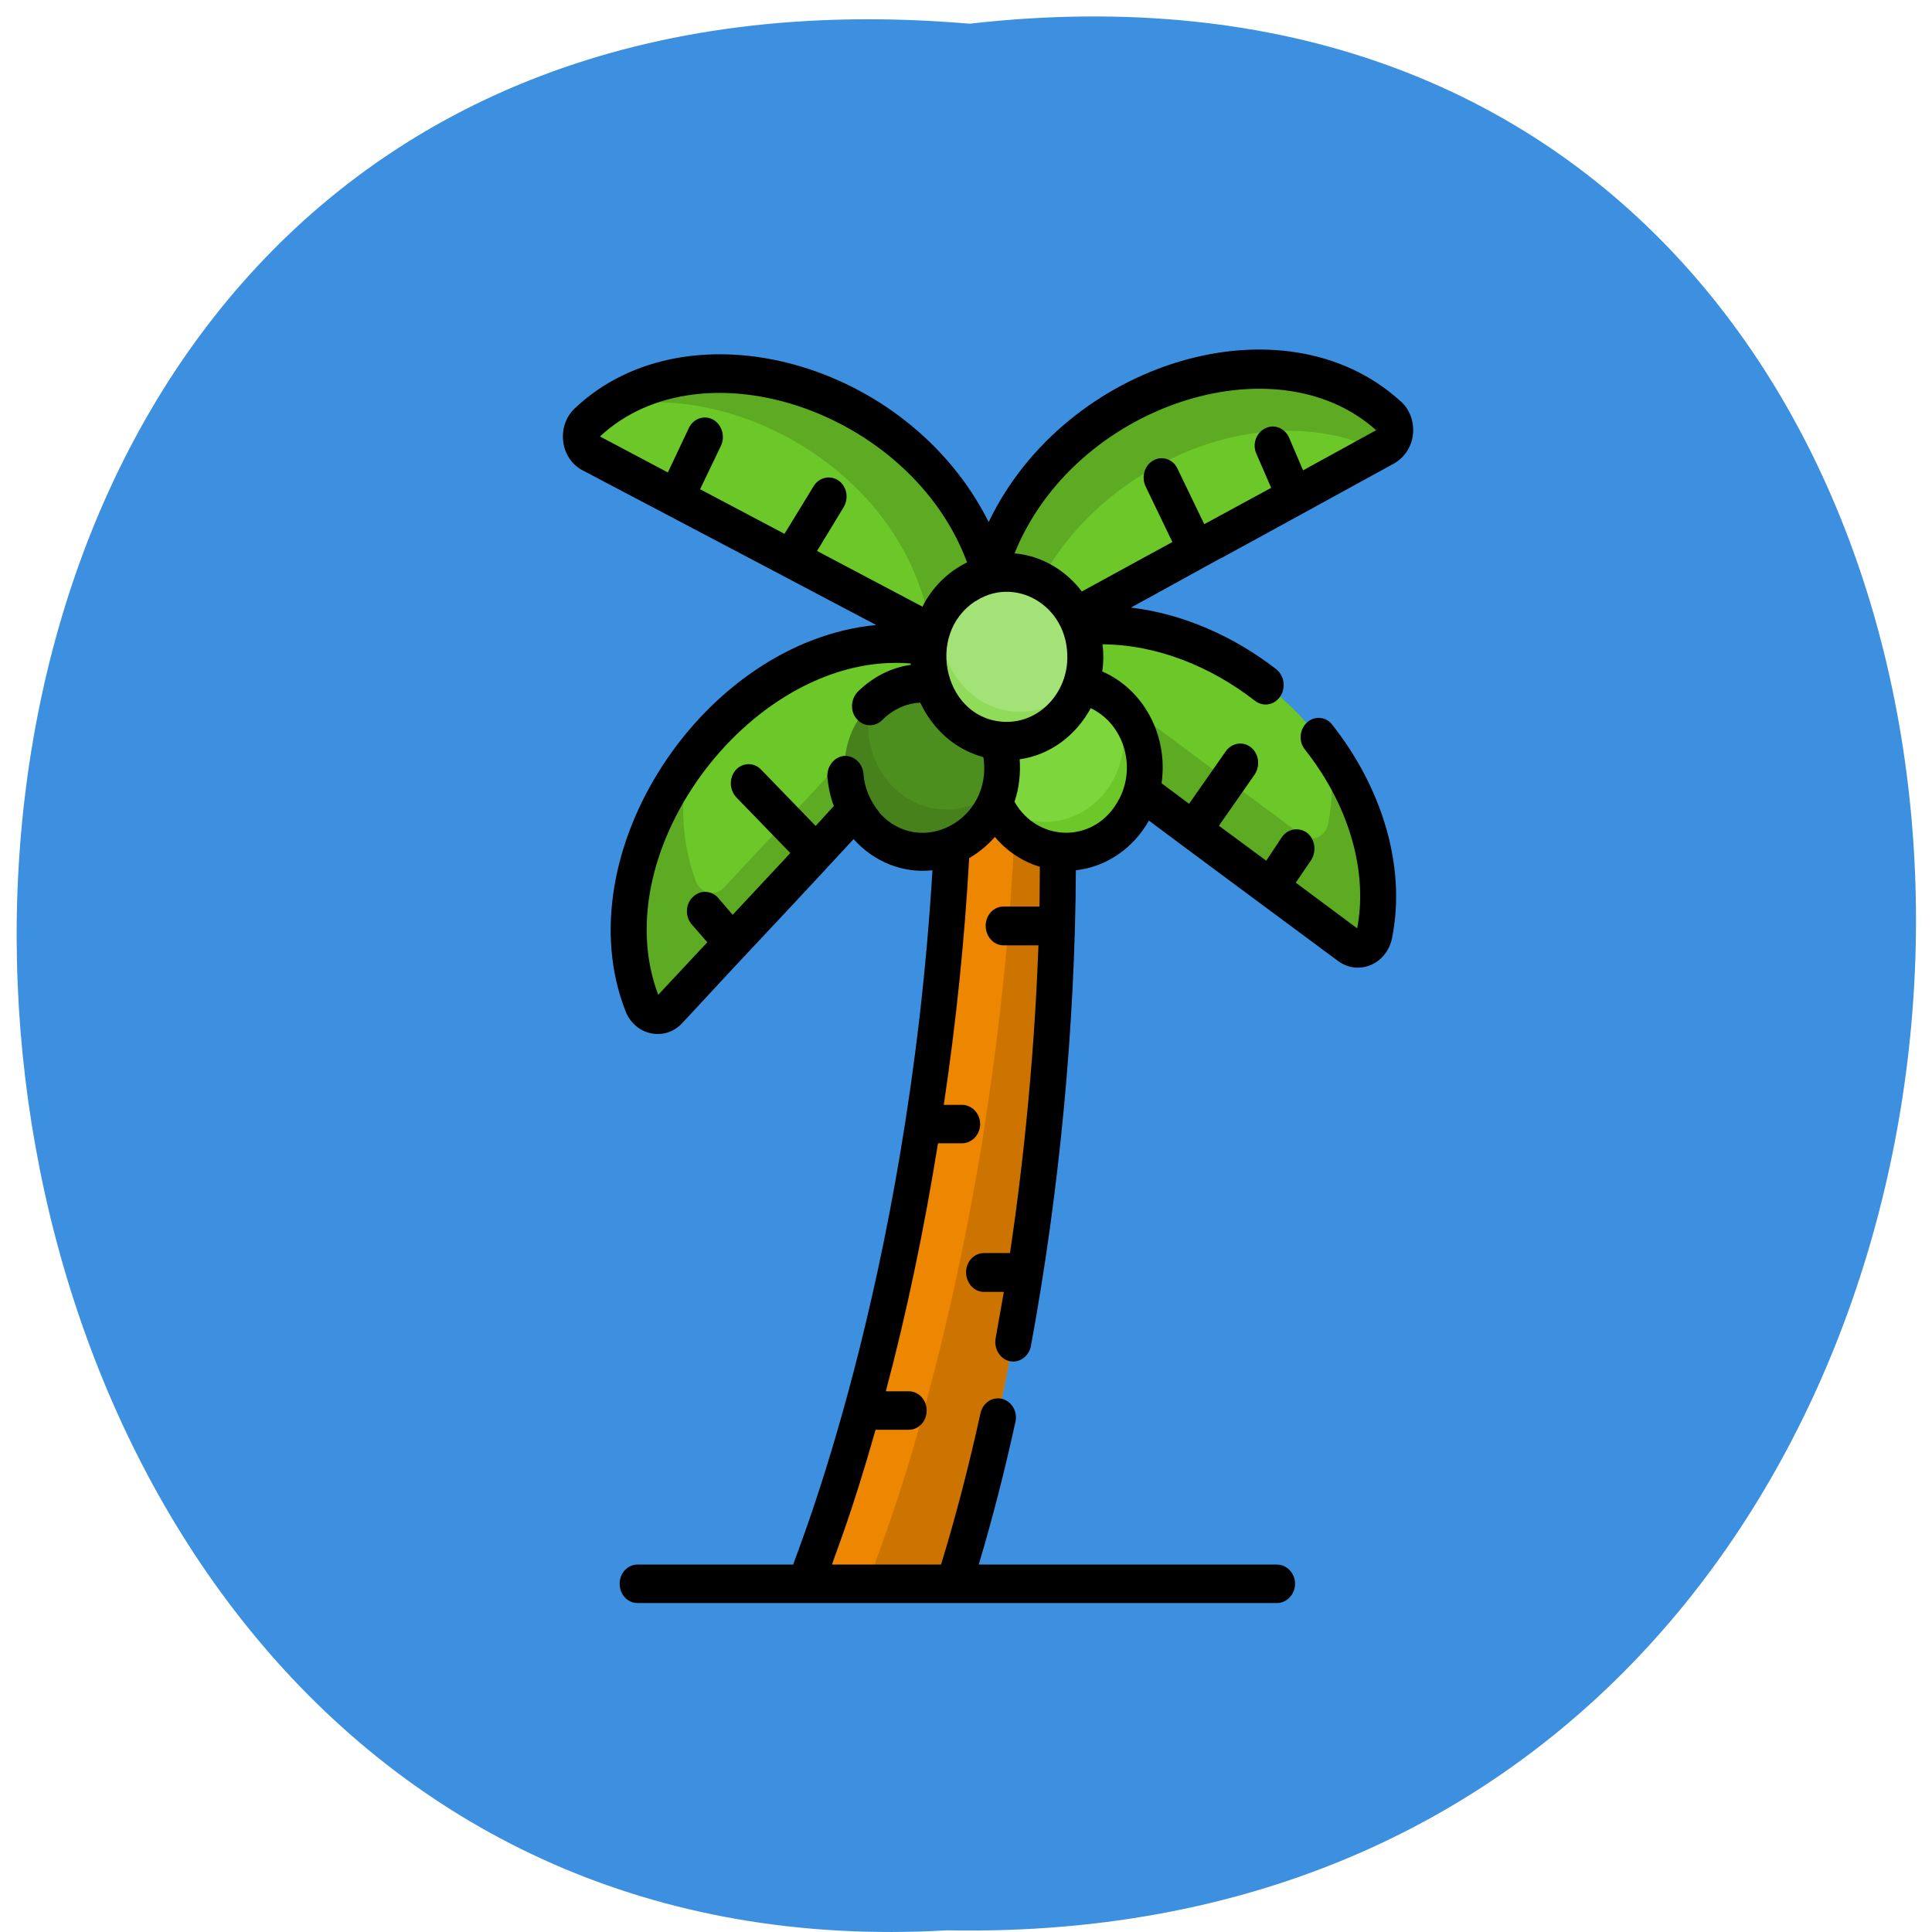 <svg xmlns="http://www.w3.org/2000/svg" viewBox="0 0 22 22"><path d="m 11.04 0.27 c 14.512 -1.652 14.313 21.992 -0.258 21.711 c -13.551 0.781 -14.773 -23 0.258 -21.711" fill="#3d8fdf"/><path d="m 11.23 7.621 c -1.805 1.941 -2.969 3.191 -3.609 3.875 c -0.094 0.102 -0.258 0.066 -0.313 -0.07 c -0.313 -0.809 -0.121 -1.883 0.523 -2.758 c 0.824 -1.117 2.316 -1.758 3.398 -1.047" fill="#5dab23"/><path d="m 10.762 7.402 c -1.797 1.93 -1.602 1.723 -2.52 2.707 c -0.098 0.105 -0.262 0.066 -0.316 -0.07 c -0.156 -0.406 -0.188 -0.887 -0.094 -1.371 c 0.824 -1.117 2.039 -1.527 2.93 -1.266" fill="#6cc829"/><g fill="#5dab23"><path d="m 15.648 10.633 c -0.027 0.145 -0.184 0.211 -0.297 0.129 c -3.18 -2.359 -1.266 -0.938 -4.199 -3.113 c 0.172 -0.168 0.387 -0.301 0.629 -0.395 c 0.707 -0.266 1.668 -0.168 2.566 0.496 c 0.313 0.23 0.574 0.504 0.781 0.801 c 0.461 0.652 0.656 1.418 0.52 2.082"/><path d="m 12.234 7.59 c 0 0 0 0.004 0 0.004 l -0.004 -0.004 c 0 0 0 0 0.004 0"/></g><path d="m 15.13 8.551 c -0.207 -0.297 -0.469 -0.57 -0.781 -0.801 c -0.898 -0.664 -1.859 -0.762 -2.566 -0.496 c 0.16 0.121 2.922 2.168 3.043 2.258 c 0.113 0.086 0.27 0.016 0.297 -0.129 c 0.055 -0.266 0.059 -0.547 0.008 -0.832" fill="#6cc829"/><path d="m 11.301 7.57 l -0.035 -0.016 c -0.016 -0.008 -0.281 -0.152 -0.664 -0.352 c -0.977 -0.516 -2.691 -1.418 -2.727 -1.438 c -0.867 -0.457 -1.09 -0.574 -1.141 -0.602 c 0 0 0 0 -0.004 0 v -0.004 c -0.004 0 -0.004 0 -0.008 0 c 0 -0.004 0 -0.004 0 -0.004 c -0.125 -0.063 -0.145 -0.242 -0.043 -0.34 c 0.066 -0.063 0.133 -0.117 0.203 -0.168 c 1.395 -1.012 3.855 0.004 4.379 1.879 c 0.094 0.348 0.113 0.699 0.039 1.043" fill="#5dab23"/><path d="m 10.602 7.203 c -0.977 -0.516 -2.691 -1.418 -2.727 -1.438 c -0.867 -0.457 -1.09 -0.574 -1.141 -0.602 c 0 0 0 0 -0.004 0 v -0.004 c -0.004 0 -0.004 0 -0.008 0 c 0 -0.004 0 -0.004 0 -0.004 c -0.125 -0.063 -0.145 -0.242 -0.043 -0.34 c 0.066 -0.063 0.133 -0.117 0.203 -0.168 c 1.395 -0.336 3.211 0.633 3.648 2.211 c 0.035 0.113 0.059 0.23 0.07 0.344" fill="#6cc829"/><path d="m 15.777 5.082 c -0.008 0.004 -0.035 0.02 -0.082 0.047 c -0.516 0.281 -3.164 1.734 -4.125 2.258 c -0.184 0.102 -0.305 0.168 -0.336 0.184 c -0.227 -0.93 0.289 -2.25 1.598 -2.969 c 1.086 -0.594 2.281 -0.508 2.984 0.137 c 0.105 0.098 0.086 0.273 -0.039 0.344" fill="#5dab23"/><path d="m 15.695 5.129 c -0.516 0.281 -3.164 1.734 -4.125 2.258 c 0.148 -0.762 0.68 -1.574 1.609 -2.082 c 0.867 -0.477 1.813 -0.516 2.516 -0.176" fill="#6cc829"/><path d="m 12.04 9.766 c 0 0.184 0 0.371 -0.004 0.559 c -0.004 0.148 -0.008 0.293 -0.012 0.441 c -0.039 1.16 -0.148 2.352 -0.32 3.504 c -0.023 0.148 -0.047 0.293 -0.07 0.441 c -0.195 1.184 -0.453 2.316 -0.773 3.324 h -1.691 l 0.156 -0.426 c 0.148 -0.418 0.293 -0.863 0.426 -1.328 c 0.039 -0.145 0.082 -0.289 0.121 -0.438 c 0.238 -0.895 0.438 -1.852 0.598 -2.824 c 0.023 -0.145 0.047 -0.293 0.066 -0.438 c 0.273 -1.828 0.387 -3.688 0.301 -5.277 l -0.039 -0.25 h 1.035 l 0.07 0.105 c 0.094 0.816 0.137 1.695 0.137 2.605" fill="#ed8600"/><path d="m 12.04 9.766 c 0 0.184 0 0.371 -0.004 0.559 c -0.004 0.148 -0.008 0.293 -0.012 0.441 c -0.039 1.16 -0.148 2.352 -0.32 3.504 c -0.023 0.148 -0.047 0.293 -0.07 0.441 c -0.195 1.184 -0.453 2.316 -0.773 3.324 h -0.98 l 0.152 -0.426 c 0.152 -0.418 0.297 -0.863 0.426 -1.328 c 0.043 -0.145 0.082 -0.289 0.121 -0.438 c 0.238 -0.895 0.441 -1.852 0.602 -2.824 c 0.023 -0.145 0.043 -0.293 0.066 -0.438 c 0.273 -1.828 0.387 -3.688 0.301 -5.277 l -0.039 -0.25 h 0.324 l 0.07 0.105 c 0.094 0.816 0.137 1.695 0.137 2.605" fill="#cc7300"/><path d="m 11.41 8.738 c 0 0.078 -0.012 0.156 -0.027 0.234 c -0.098 0.414 -0.449 0.723 -0.871 0.723 c -0.492 0 -0.895 -0.43 -0.895 -0.957 c 0 -0.285 0.113 -0.535 0.293 -0.711 c 0.16 -0.156 0.371 -0.25 0.602 -0.25 c 0.496 0 0.898 0.43 0.898 0.961" fill="#46811b"/><path d="m 11.41 8.738 c 0 0.078 -0.012 0.156 -0.027 0.234 c -0.16 0.152 -0.371 0.246 -0.602 0.246 c -0.496 0 -0.895 -0.43 -0.895 -0.957 c 0 -0.082 0.008 -0.16 0.023 -0.234 c 0.16 -0.156 0.371 -0.25 0.602 -0.25 c 0.496 0 0.898 0.43 0.898 0.961" fill="#4d8f1e"/><path d="m 13.04 8.738 c 0 0.527 -0.402 0.957 -0.895 0.957 c -0.363 0 -0.676 -0.23 -0.816 -0.559 c -0.051 -0.125 -0.078 -0.258 -0.078 -0.402 c 0 -0.527 0.398 -0.957 0.895 -0.957 c 0.219 0 0.418 0.082 0.574 0.223 c 0.195 0.176 0.32 0.441 0.32 0.738" fill="#6cc829"/><path d="m 12.797 8.398 c 0 0.531 -0.402 0.961 -0.895 0.961 c -0.223 0 -0.422 -0.086 -0.578 -0.223 c -0.051 -0.125 -0.078 -0.258 -0.078 -0.398 c 0 -0.531 0.398 -0.961 0.895 -0.961 c 0.219 0 0.418 0.082 0.574 0.223 c 0.051 0.121 0.082 0.258 0.082 0.398" fill="#7ed63d"/><path d="m 12.25 7.473 c 0 0.16 -0.039 0.313 -0.102 0.445 c -0.148 0.305 -0.449 0.516 -0.793 0.516 c -0.496 0 -0.898 -0.43 -0.898 -0.961 c 0 -0.313 0.145 -0.594 0.363 -0.77 c 0.148 -0.117 0.332 -0.191 0.535 -0.191 c 0.492 0 0.895 0.43 0.895 0.961" fill="#90dc5a"/><path d="m 12.25 7.473 c 0 0.16 -0.039 0.313 -0.102 0.445 c -0.148 0.117 -0.336 0.187 -0.535 0.187 c -0.496 0 -0.895 -0.43 -0.895 -0.961 c 0 -0.156 0.035 -0.309 0.102 -0.441 c 0.148 -0.117 0.332 -0.191 0.535 -0.191 c 0.492 0 0.895 0.43 0.895 0.961" fill="#a3e276"/><path d="m 15.949 4.57 c -1.328 -1.215 -3.816 -0.453 -4.691 1.375 c -0.914 -1.832 -3.422 -2.52 -4.715 -1.293 c -0.211 0.203 -0.164 0.57 0.09 0.703 c 1.055 0.555 3.301 1.738 3.344 1.762 c -1.965 0.188 -3.555 2.594 -2.855 4.395 c 0.109 0.281 0.449 0.352 0.648 0.137 l 0.555 -0.598 c 0.469 -0.5 0.934 -0.996 1.395 -1.496 c 0.238 0.266 0.57 0.391 0.898 0.355 c -0.285 4.711 -1.563 7.816 -1.586 7.906 h -1.773 c -0.113 0 -0.203 0.098 -0.203 0.219 c 0 0.121 0.09 0.219 0.203 0.219 c 0.121 0 7.07 0 7.281 0 c 0.113 0 0.207 -0.098 0.207 -0.219 c 0 -0.121 -0.094 -0.219 -0.207 -0.219 h -3.395 c 0.152 -0.508 0.293 -1.055 0.418 -1.625 c 0.027 -0.117 -0.043 -0.234 -0.152 -0.262 c -0.109 -0.027 -0.219 0.043 -0.246 0.164 c -0.133 0.605 -0.285 1.188 -0.449 1.723 h -1.242 c 0.047 -0.145 0.23 -0.594 0.496 -1.535 h 0.379 c 0.113 0 0.203 -0.098 0.203 -0.219 c 0 -0.121 -0.09 -0.219 -0.203 -0.219 h -0.262 c 0.238 -0.895 0.438 -1.852 0.594 -2.824 h 0.273 c 0.113 0 0.207 -0.098 0.207 -0.219 c 0 -0.121 -0.094 -0.219 -0.207 -0.219 h -0.207 c 0.141 -0.941 0.238 -1.891 0.289 -2.809 c 0.109 -0.063 0.207 -0.145 0.293 -0.242 c 0.133 0.16 0.313 0.281 0.512 0.34 c 0 0.152 -0.004 0.301 -0.004 0.453 h -0.41 c -0.113 0 -0.203 0.098 -0.203 0.219 c 0 0.121 0.09 0.223 0.203 0.223 h 0.398 c -0.043 1.164 -0.152 2.348 -0.324 3.504 h -0.297 c -0.113 0 -0.203 0.098 -0.203 0.219 c 0 0.121 0.09 0.223 0.203 0.223 h 0.227 c -0.031 0.176 -0.063 0.355 -0.094 0.531 c -0.02 0.117 0.051 0.234 0.16 0.258 c 0.113 0.023 0.219 -0.055 0.242 -0.172 c 0.328 -1.777 0.504 -3.656 0.512 -5.418 c 0.352 -0.039 0.656 -0.254 0.832 -0.566 c -0.004 0 1.855 1.379 2.152 1.598 c 0.23 0.172 0.555 0.043 0.617 -0.262 c 0.168 -0.848 -0.141 -1.746 -0.684 -2.43 c -0.07 -0.09 -0.199 -0.102 -0.285 -0.023 c -0.086 0.078 -0.098 0.219 -0.023 0.309 c 0.551 0.699 0.707 1.457 0.594 2.035 l -0.699 -0.52 l 0.176 -0.258 c 0.063 -0.102 0.043 -0.238 -0.047 -0.309 c -0.094 -0.07 -0.223 -0.047 -0.289 0.051 l -0.176 0.266 l -0.539 -0.398 l 0.406 -0.582 c 0.066 -0.098 0.051 -0.234 -0.039 -0.309 c -0.09 -0.074 -0.219 -0.055 -0.289 0.043 l -0.418 0.598 l -0.313 -0.234 c 0.078 -0.547 -0.207 -1.07 -0.676 -1.273 c 0.016 -0.102 0.016 -0.207 0.004 -0.309 c 0.617 0.004 1.23 0.25 1.738 0.645 c 0.094 0.07 0.219 0.047 0.285 -0.051 c 0.066 -0.098 0.047 -0.234 -0.043 -0.309 c -0.484 -0.375 -1.063 -0.633 -1.656 -0.703 c 0 0 0.016 -0.008 0.012 -0.008 c 0.977 -0.535 -0.879 0.484 1.01 -0.555 h 0.004 c 1.031 -0.563 -0.391 0.215 1.969 -1.078 c 0.117 -0.066 0.199 -0.188 0.215 -0.328 c 0.016 -0.145 -0.035 -0.285 -0.137 -0.379 m -6.648 1.703 l 0.301 -0.496 c 0.063 -0.102 0.039 -0.238 -0.055 -0.305 c -0.094 -0.066 -0.223 -0.039 -0.285 0.063 l -0.332 0.543 l -0.961 -0.508 l 0.238 -0.496 c 0.051 -0.109 0.008 -0.242 -0.09 -0.297 c -0.102 -0.055 -0.227 -0.012 -0.277 0.098 l -0.238 0.504 l -0.773 -0.41 c 1.172 -1.09 3.543 -0.281 4.18 1.434 c -0.215 0.105 -0.395 0.281 -0.508 0.504 m -0.492 2.34 c -0.109 -0.129 -0.172 -0.293 -0.18 -0.441 c -0.012 -0.121 -0.113 -0.207 -0.223 -0.199 c -0.113 0.012 -0.195 0.121 -0.188 0.242 c 0.012 0.117 0.035 0.227 0.074 0.328 l -0.207 0.227 l -0.621 -0.641 c -0.082 -0.086 -0.211 -0.082 -0.289 0.004 c -0.078 0.09 -0.074 0.227 0.008 0.313 l 0.613 0.633 l -0.656 0.703 l -0.164 -0.191 c -0.078 -0.09 -0.207 -0.094 -0.289 -0.012 c -0.086 0.082 -0.09 0.219 -0.016 0.309 l 0.18 0.207 l -0.559 0.598 c -0.629 -1.668 1.109 -3.922 2.875 -3.773 c 0 0.008 0 0.012 0 0.016 c -0.227 0.031 -0.434 0.141 -0.602 0.305 c -0.082 0.086 -0.09 0.223 -0.012 0.312 c 0.078 0.09 0.207 0.094 0.289 0.012 c 0.121 -0.121 0.273 -0.191 0.434 -0.199 c 0.137 0.293 0.387 0.531 0.719 0.621 c 0.109 0.719 -0.723 1.156 -1.188 0.629 m 1.105 -2.41 h 0.008 c 0 0 0 -0.004 0 -0.004 c 0.465 -0.289 1.086 0.09 1.027 0.727 c -0.039 0.367 -0.332 0.656 -0.684 0.656 c -0.707 0 -0.949 -1 -0.352 -1.379 m 1.629 2.258 c -0.258 0.504 -0.918 0.508 -1.191 0.031 c 0.055 -0.16 0.07 -0.328 0.059 -0.484 c 0.344 -0.047 0.641 -0.27 0.809 -0.582 c 0.371 0.176 0.523 0.656 0.324 1.035 m 0.145 -2.18 m 1.949 -1.563 l -0.16 -0.375 c -0.051 -0.109 -0.172 -0.156 -0.273 -0.102 c -0.102 0.051 -0.148 0.18 -0.098 0.289 l 0.168 0.387 l -0.762 0.414 l -0.305 -0.633 c -0.051 -0.109 -0.176 -0.148 -0.273 -0.094 c -0.102 0.055 -0.141 0.188 -0.09 0.297 l 0.305 0.633 l -1.031 0.563 c -0.184 -0.242 -0.457 -0.406 -0.766 -0.434 c 0.676 -1.68 2.965 -2.438 4.117 -1.402"/></svg>